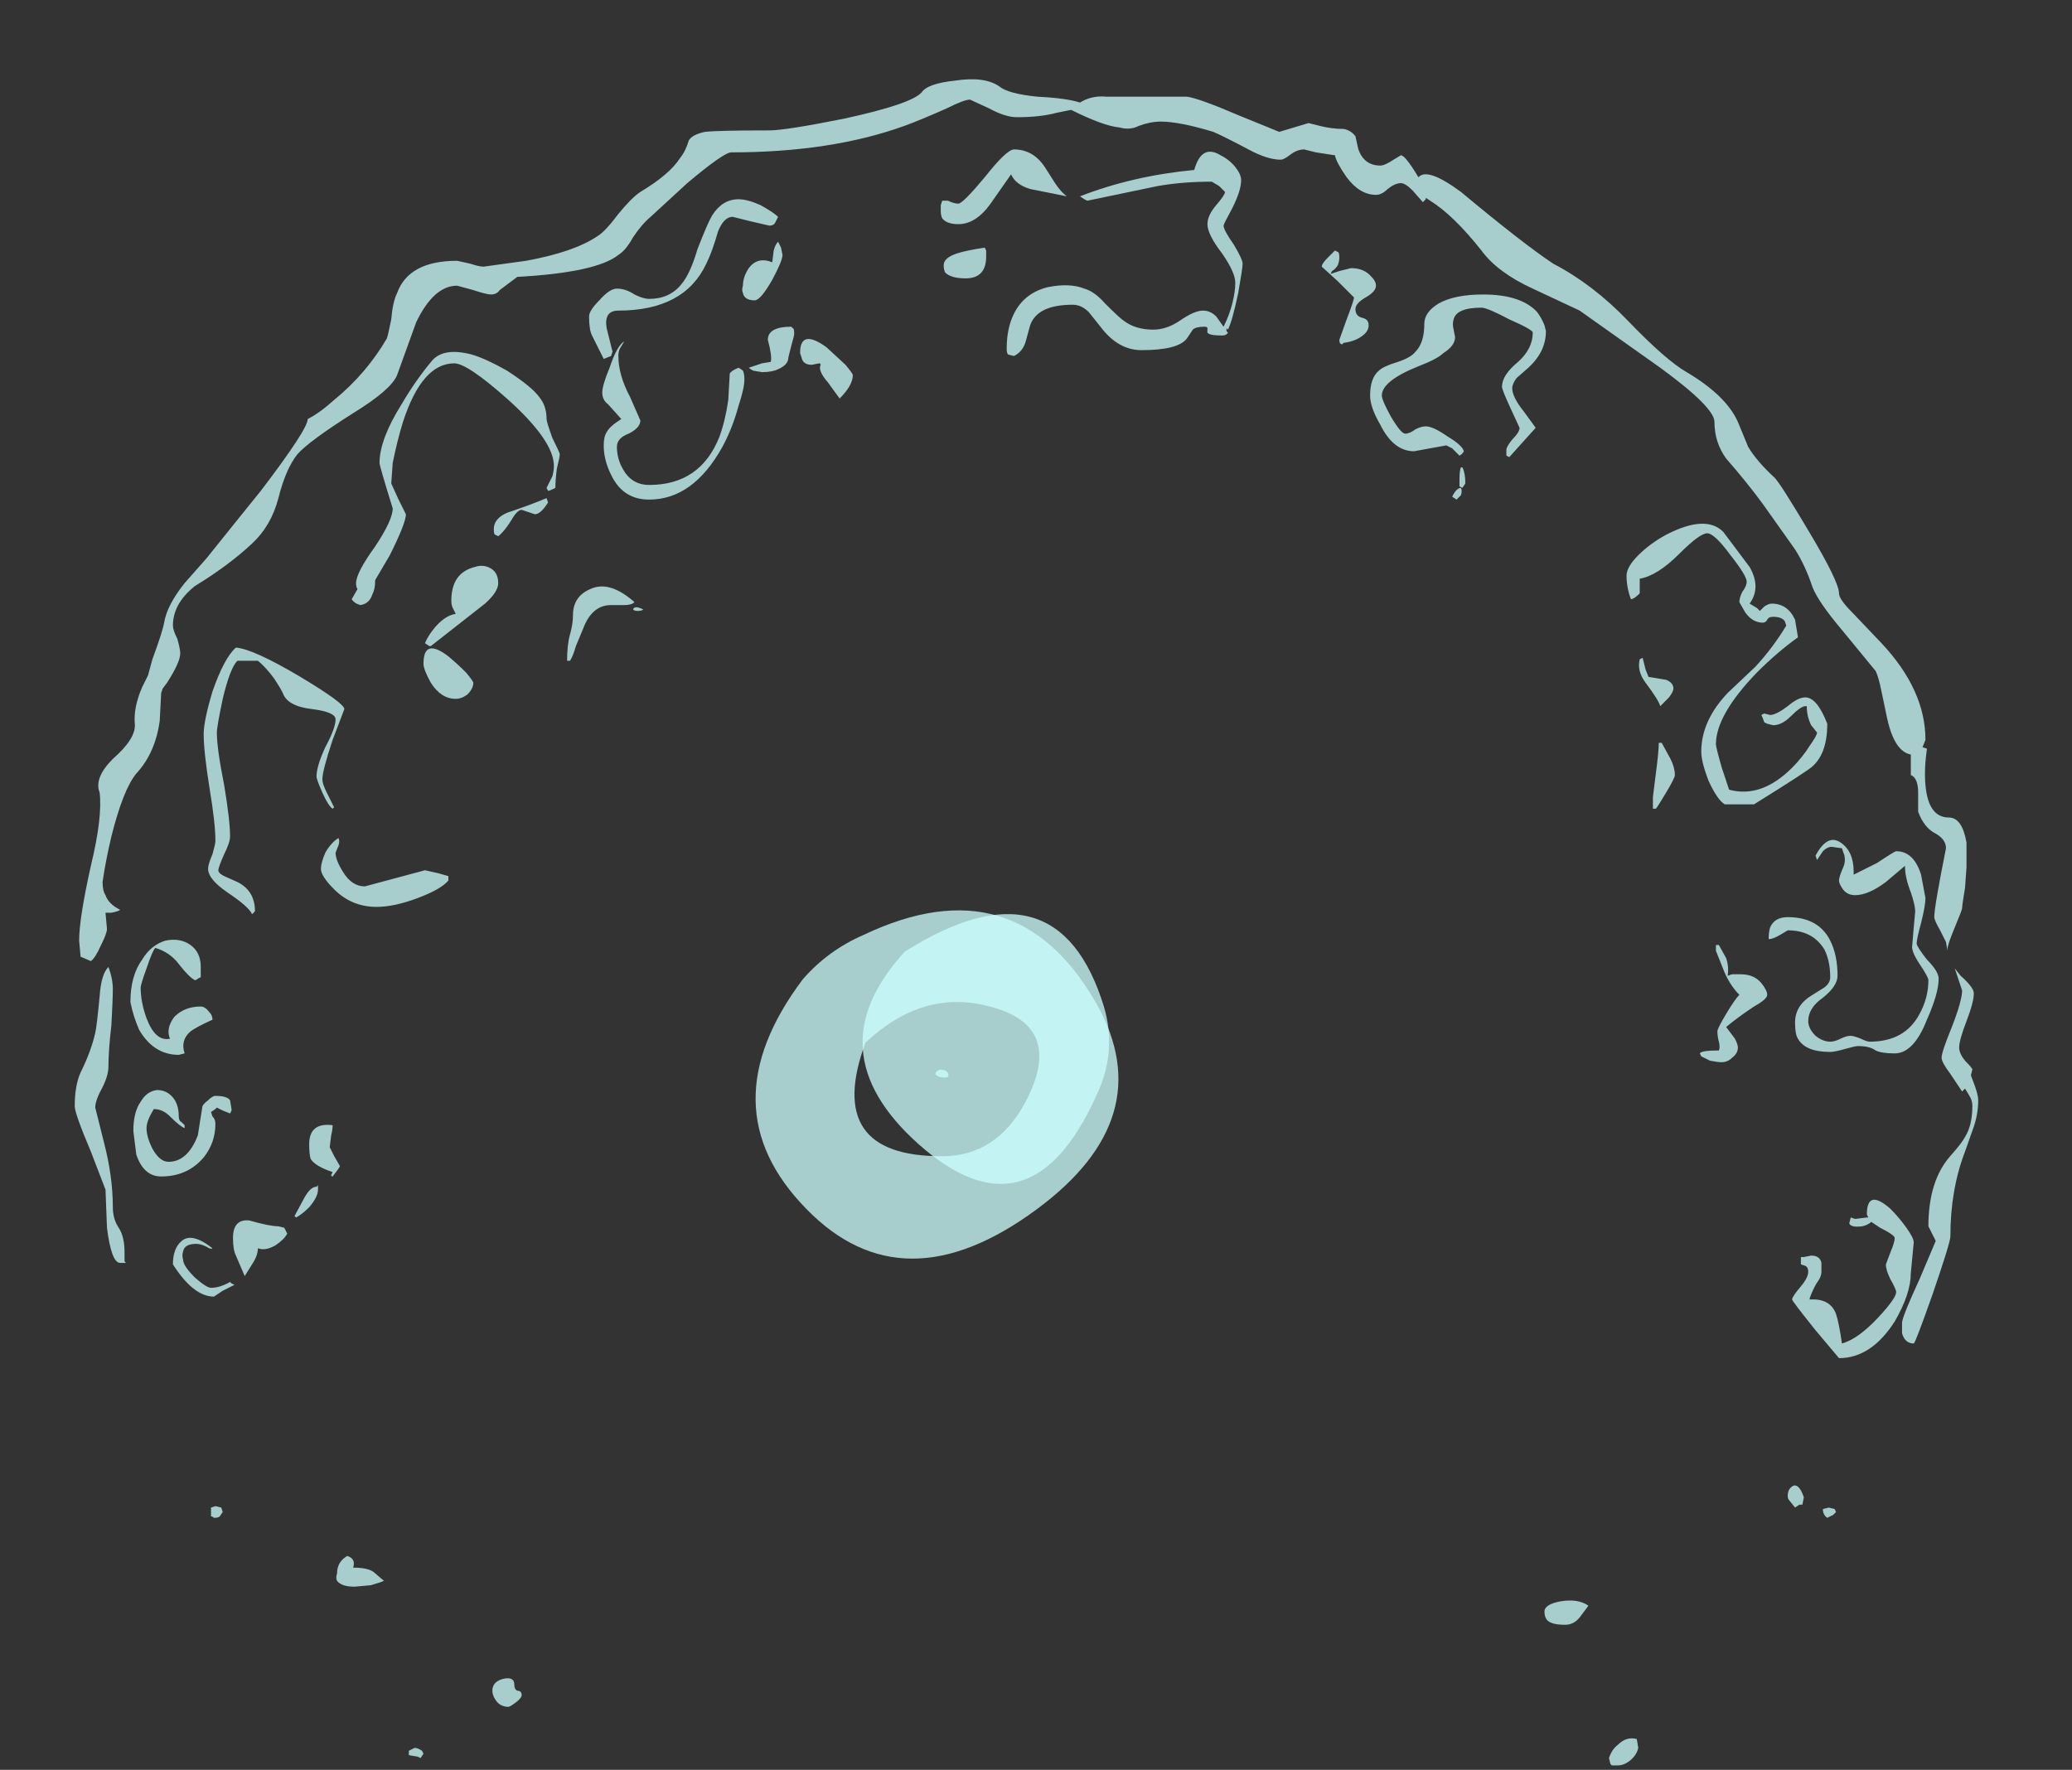 <?xml version="1.0" encoding="UTF-8" standalone="no"?>
<svg xmlns:ffdec="https://www.free-decompiler.com/flash" xmlns:xlink="http://www.w3.org/1999/xlink" ffdec:objectType="frame" height="422.8px" width="494.9px" xmlns="http://www.w3.org/2000/svg">
  <rect width="100%" height="100%" fill="#333333" stroke="none"/>
  <g transform="matrix(1.0, 0.0, 0.0, 1.0, 249.55, 353.5)">
    <use ffdec:characterId="200" height="57.55" transform="matrix(7.0, 0.0, 0.0, 7.0, -231.7, -334.6)" width="64.95" xlink:href="#shape0"/>
    <use ffdec:characterId="201" height="14.1" transform="matrix(-3.957, 5.189, 4.529, 3.454, -32.098, -153.258)" width="13.2" xlink:href="#shape1"/>
    <use ffdec:characterId="197" height="7.75" transform="matrix(7.0, -3.822, 3.822, 7.0, -53.066, -115.433)" width="7.4" xlink:href="#shape2"/>
  </g>
  <defs>
    <g id="shape0" transform="matrix(1.0, 0.0, 0.0, 1.0, 33.1, 47.8)">
      <path d="M23.4 -31.55 Q22.85 -32.3 22.6 -32.3 22.35 -32.3 21.65 -31.6 20.9 -30.85 20.3 -30.75 L20.3 -30.25 Q20.1 -30.05 20.0 -30.05 19.85 -30.45 19.85 -30.85 19.85 -31.15 20.25 -31.55 20.65 -31.95 21.2 -32.25 22.55 -32.95 23.15 -32.35 L24.05 -31.15 Q24.45 -30.45 24.05 -29.9 L24.3 -29.75 24.4 -29.65 24.55 -29.8 Q24.7 -29.9 24.8 -29.9 25.35 -29.9 25.6 -29.35 L25.7 -28.75 Q25.0 -28.25 24.3 -27.55 22.9 -26.1 22.9 -25.1 22.9 -25.0 23.1 -24.3 L23.35 -23.55 Q24.45 -23.25 25.5 -24.3 25.85 -24.65 26.1 -25.05 26.35 -25.4 26.35 -25.5 L26.15 -25.75 Q26.0 -26.05 26.0 -26.4 L25.95 -26.4 Q25.8 -26.4 25.45 -26.05 25.15 -25.75 24.85 -25.75 L24.65 -25.8 24.55 -25.85 Q24.5 -26.0 24.45 -26.1 L24.55 -26.15 24.75 -26.1 Q24.95 -26.1 25.35 -26.4 25.7 -26.7 25.95 -26.7 26.35 -26.7 26.7 -25.8 26.7 -24.8 26.2 -24.35 26.05 -24.2 24.2 -23.05 L23.2 -23.05 Q22.95 -23.2 22.65 -23.85 22.4 -24.5 22.4 -24.85 22.4 -25.9 23.3 -26.85 L24.25 -27.75 Q24.85 -28.4 25.3 -29.15 L25.25 -29.3 Q25.15 -29.45 24.85 -29.45 24.7 -29.45 24.65 -29.35 24.6 -29.25 24.5 -29.25 24.15 -29.25 23.9 -29.6 L23.7 -29.95 Q23.7 -30.1 23.8 -30.3 23.95 -30.5 23.95 -30.65 23.95 -30.85 23.4 -31.55 M5.1 -44.7 Q5.35 -45.6 6.0 -45.2 6.3 -45.05 6.5 -44.8 6.7 -44.55 6.7 -44.35 6.7 -44.0 6.4 -43.4 6.1 -42.85 6.1 -42.8 6.1 -42.65 6.45 -42.15 6.75 -41.65 6.75 -41.5 6.75 -41.35 6.6 -40.5 6.4 -39.55 6.25 -39.25 L6.2 -39.3 6.2 -39.2 6.25 -39.15 Q6.2 -39.05 6.05 -39.05 5.5 -39.05 5.55 -39.2 L5.55 -39.3 Q5.55 -39.35 5.45 -39.35 5.15 -39.35 5.05 -39.25 L4.85 -38.95 Q4.55 -38.55 3.3 -38.55 2.5 -38.55 1.9 -39.35 L1.5 -39.85 Q1.25 -40.1 0.95 -40.1 -0.25 -40.1 -0.5 -39.4 L-0.65 -38.85 Q-0.75 -38.5 -1.05 -38.35 L-1.25 -38.4 Q-1.3 -38.45 -1.3 -38.6 -1.3 -39.3 -1.05 -39.8 -0.7 -40.5 0.1 -40.7 0.85 -40.85 1.35 -40.65 1.7 -40.55 2.05 -40.15 2.55 -39.65 2.7 -39.55 3.1 -39.25 3.7 -39.25 4.15 -39.25 4.6 -39.55 5.1 -39.9 5.4 -39.9 5.65 -39.9 5.85 -39.7 L6.1 -39.35 Q6.3 -39.75 6.4 -40.15 6.5 -40.55 6.5 -40.85 6.5 -41.2 6.05 -41.85 5.55 -42.5 5.55 -42.85 5.55 -43.15 5.85 -43.5 6.15 -43.85 6.15 -43.95 L5.95 -44.15 5.7 -44.3 Q4.7 -44.3 3.85 -44.15 L1.45 -43.65 1.35 -43.7 1.2 -43.8 Q3.0 -44.5 5.1 -44.7 M0.75 -43.8 L-0.5 -44.05 Q-1.0 -44.2 -1.15 -44.55 L-1.85 -43.55 Q-2.35 -42.85 -2.95 -42.85 -3.35 -42.85 -3.5 -43.05 -3.55 -43.15 -3.55 -43.3 L-3.55 -43.5 -3.5 -43.65 -3.3 -43.65 Q-3.1 -43.55 -2.95 -43.55 -2.8 -43.55 -2.05 -44.45 -1.3 -45.4 -1.05 -45.4 -0.4 -45.4 0.0 -44.8 L0.35 -44.25 Q0.55 -43.95 0.75 -43.8 M11.3 -40.75 Q11.3 -40.55 10.95 -40.35 10.6 -40.15 10.6 -39.95 10.6 -39.7 10.85 -39.65 11.05 -39.6 11.05 -39.4 11.05 -39.2 10.85 -39.05 10.6 -38.85 10.2 -38.8 L10.15 -38.75 Q10.05 -38.75 10.05 -38.9 L10.3 -39.6 Q10.55 -40.25 10.55 -40.35 L10.0 -40.9 9.45 -41.4 Q9.45 -41.5 9.65 -41.7 L9.9 -41.95 10.0 -41.9 Q10.05 -41.9 10.05 -41.7 10.05 -41.6 10.0 -41.45 9.9 -41.3 9.8 -41.25 L9.75 -41.15 10.05 -41.25 10.45 -41.35 Q10.9 -41.35 11.15 -41.05 11.3 -40.9 11.3 -40.75 M11.4 -37.85 Q11.55 -38.0 12.05 -38.15 12.5 -38.3 12.65 -38.5 12.95 -38.8 12.95 -39.45 12.95 -39.85 13.45 -40.15 14.0 -40.45 14.95 -40.45 16.25 -40.45 16.8 -39.85 16.95 -39.65 17.05 -39.4 L17.1 -39.2 Q17.1 -38.5 16.5 -37.95 L16.1 -37.6 Q15.95 -37.4 15.95 -37.25 15.95 -36.95 16.35 -36.45 L16.75 -35.9 15.85 -34.9 15.75 -34.95 Q15.75 -35.0 15.75 -35.15 15.75 -35.25 15.95 -35.5 16.2 -35.75 16.2 -35.9 L15.9 -36.55 Q15.6 -37.2 15.6 -37.3 15.6 -37.7 16.15 -38.15 16.65 -38.6 16.65 -39.15 16.65 -39.25 15.85 -39.6 15.1 -40.0 14.9 -40.0 14.05 -40.0 13.95 -39.6 13.9 -39.45 13.95 -39.25 L14.0 -39.0 Q14.0 -38.7 13.6 -38.45 13.4 -38.25 12.75 -38.0 11.5 -37.5 11.5 -37.0 11.5 -36.85 11.8 -36.3 12.15 -35.7 12.3 -35.7 12.45 -35.7 12.65 -35.85 12.85 -35.95 13.0 -35.95 13.25 -35.95 13.75 -35.6 14.25 -35.3 14.3 -35.1 14.25 -35.0 14.15 -34.95 L13.9 -35.2 13.7 -35.3 12.6 -35.1 Q11.9 -35.1 11.45 -36.0 11.1 -36.6 11.1 -37.0 11.1 -37.6 11.4 -37.85 M14.25 -34.55 Q14.35 -34.35 14.35 -34.0 L14.25 -33.85 14.15 -33.9 Q14.15 -33.95 14.15 -34.15 14.15 -34.45 14.2 -34.55 L14.25 -34.55 M14.2 -33.6 L14.05 -33.45 13.9 -33.55 Q14.05 -33.85 14.2 -33.85 14.25 -33.75 14.2 -33.6 M20.3 -28.0 L20.4 -28.05 20.5 -27.65 20.6 -27.4 21.2 -27.3 Q21.45 -27.2 21.45 -27.0 21.45 -26.9 21.3 -26.7 L21.0 -26.4 Q20.95 -26.6 20.5 -27.2 20.2 -27.6 20.3 -28.0 M21.05 -25.15 Q21.1 -25.05 21.35 -24.6 21.5 -24.3 21.5 -24.05 21.5 -23.95 21.2 -23.45 20.9 -22.95 20.85 -22.9 L20.75 -22.9 20.75 -23.3 20.85 -24.1 Q20.95 -24.85 20.95 -25.15 L21.05 -25.15 M22.95 -15.3 Q22.95 -15.4 23.25 -15.9 23.55 -16.4 23.7 -16.55 23.4 -16.85 23.2 -17.3 L22.9 -18.05 22.9 -18.25 23.0 -18.25 23.25 -17.8 Q23.35 -17.5 23.3 -17.2 L23.45 -17.25 23.75 -17.25 Q24.2 -17.25 24.45 -16.95 24.65 -16.7 24.65 -16.55 24.65 -16.4 24.2 -16.15 23.6 -15.75 23.25 -15.45 L23.55 -15.05 Q23.65 -14.85 23.65 -14.75 23.65 -14.55 23.45 -14.4 23.3 -14.25 23.1 -14.25 22.95 -14.25 22.7 -14.3 22.5 -14.4 22.4 -14.45 L22.35 -14.55 Q22.4 -14.65 23.0 -14.65 23.05 -14.75 23.0 -14.95 22.95 -15.15 22.95 -15.3 M26.55 -21.45 L26.35 -21.15 26.3 -21.3 Q26.7 -22.05 27.15 -21.75 27.6 -21.45 27.6 -20.75 L27.6 -20.65 Q27.7 -20.7 28.4 -21.05 29.0 -21.45 29.05 -21.45 29.65 -21.45 29.9 -20.65 L30.05 -19.85 Q30.05 -19.6 29.9 -19.0 29.75 -18.45 29.75 -18.3 29.75 -18.2 30.1 -17.75 30.5 -17.35 30.5 -17.1 30.5 -16.6 30.1 -15.7 29.65 -14.55 29.0 -14.55 28.55 -14.55 28.35 -14.65 28.15 -14.8 27.75 -14.8 27.65 -14.8 27.3 -14.7 26.95 -14.6 26.8 -14.6 25.95 -14.6 25.7 -15.05 25.6 -15.2 25.6 -15.6 25.6 -16.2 26.2 -16.55 L26.6 -16.8 Q26.8 -16.95 26.8 -17.15 26.8 -17.7 26.6 -18.1 26.2 -18.75 25.35 -18.75 L25.1 -18.6 Q24.85 -18.45 24.7 -18.45 24.7 -18.7 24.75 -18.85 24.9 -19.2 25.35 -19.2 26.4 -19.2 26.8 -18.4 27.05 -17.9 27.05 -17.2 27.05 -16.85 26.55 -16.45 26.05 -16.1 26.05 -15.65 26.05 -15.4 26.3 -15.15 26.55 -14.95 26.8 -14.95 26.95 -14.95 27.15 -15.05 27.35 -15.15 27.5 -15.15 27.6 -15.15 27.85 -15.05 28.05 -14.95 28.15 -14.95 29.35 -14.95 29.85 -15.9 30.15 -16.45 30.15 -17.05 30.15 -17.15 29.85 -17.6 29.55 -18.05 29.6 -18.25 L29.65 -18.85 29.7 -19.4 Q29.7 -19.6 29.55 -20.05 29.35 -20.55 29.35 -20.95 L28.7 -20.4 Q28.1 -19.95 27.65 -19.95 27.35 -19.95 27.2 -20.2 27.1 -20.35 27.1 -20.45 27.1 -20.55 27.2 -20.8 27.3 -21.0 27.3 -21.15 27.3 -21.3 27.25 -21.4 L27.2 -21.55 26.85 -21.6 Q26.7 -21.6 26.55 -21.45 M29.65 -8.1 L29.55 -7.05 Q29.55 -6.35 29.0 -5.4 28.2 -4.15 27.1 -4.15 L26.3 -5.1 Q25.5 -6.1 25.5 -6.15 25.5 -6.25 25.8 -6.6 26.05 -6.9 26.05 -7.1 26.05 -7.25 25.95 -7.3 L25.8 -7.35 25.8 -7.6 25.9 -7.6 26.15 -7.65 Q26.45 -7.65 26.5 -7.4 L26.5 -7.1 Q26.5 -6.95 26.4 -6.8 26.25 -6.6 26.1 -6.2 L26.1 -6.15 Q26.8 -6.2 27.0 -5.65 27.1 -5.35 27.2 -4.65 27.75 -4.8 28.45 -5.55 29.05 -6.2 29.05 -6.4 29.05 -6.5 28.85 -6.85 28.7 -7.15 28.7 -7.35 L28.85 -7.75 Q29.0 -8.1 29.0 -8.25 29.0 -8.35 28.5 -8.6 L28.2 -8.8 Q28.1 -8.7 27.9 -8.65 27.5 -8.6 27.45 -8.75 L27.5 -8.95 27.65 -8.9 28.05 -8.95 28.1 -8.95 28.05 -9.05 Q28.05 -9.95 28.85 -9.25 29.15 -8.95 29.4 -8.6 29.65 -8.25 29.65 -8.1 M25.6 0.95 L25.4 0.7 Q25.35 0.65 25.35 0.55 25.35 0.3 25.55 0.2 25.75 0.15 25.9 0.6 L25.85 0.85 25.75 0.85 25.6 0.95 M18.25 4.7 Q18.05 4.95 17.75 4.95 17.3 4.95 17.15 4.8 17.05 4.7 17.05 4.5 17.05 4.25 17.6 4.15 18.2 4.05 18.55 4.3 L18.25 4.7 M-10.45 -43.7 Q-10.15 -43.7 -9.7 -43.5 -9.25 -43.25 -9.1 -43.1 L-9.2 -42.9 Q-9.25 -42.8 -9.4 -42.8 L-10.05 -42.95 -10.65 -43.1 Q-10.95 -43.1 -11.15 -42.6 -11.35 -41.9 -11.55 -41.5 -12.3 -39.9 -14.55 -39.9 -15.05 -39.9 -14.95 -39.3 L-14.75 -38.5 -14.8 -38.35 -15.05 -38.25 -15.45 -39.05 Q-15.55 -39.25 -15.55 -39.7 -15.55 -39.9 -15.2 -40.25 -14.85 -40.65 -14.6 -40.65 -14.3 -40.65 -14.0 -40.45 -13.7 -40.3 -13.5 -40.3 -12.8 -40.3 -12.4 -40.8 -12.1 -41.15 -11.85 -42.0 -11.5 -42.9 -11.35 -43.15 -11.0 -43.7 -10.45 -43.7 M-14.85 -37.95 Q-14.6 -38.7 -14.35 -38.85 L-14.5 -38.6 Q-14.55 -38.5 -14.55 -38.35 -14.55 -37.7 -14.15 -36.95 L-13.8 -36.15 Q-13.8 -35.9 -14.2 -35.7 -14.6 -35.55 -14.6 -35.25 -14.6 -34.85 -14.4 -34.5 -14.1 -33.95 -13.5 -33.95 -11.75 -33.95 -11.1 -35.6 -10.9 -36.15 -10.8 -36.85 L-10.75 -37.75 Q-10.7 -37.85 -10.45 -37.95 -10.35 -37.9 -10.3 -37.85 -10.25 -37.75 -10.25 -37.55 -10.25 -37.25 -10.45 -36.65 -10.65 -35.9 -11.0 -35.25 -12.0 -33.45 -13.5 -33.45 -14.4 -33.45 -14.8 -34.3 -15.05 -34.8 -15.05 -35.3 -15.05 -35.6 -14.95 -35.75 -14.85 -35.95 -14.45 -36.2 L-14.9 -36.7 Q-15.1 -36.85 -15.1 -37.1 -15.1 -37.35 -14.85 -37.95 M-17.0 -36.2 Q-17.0 -36.1 -16.8 -35.55 -16.55 -35.05 -16.55 -35.0 -16.55 -34.9 -16.65 -34.5 -16.7 -34.1 -16.7 -33.85 L-16.8 -33.8 Q-16.9 -33.75 -16.95 -33.75 L-17.0 -33.85 -16.8 -34.25 Q-16.75 -34.45 -16.75 -34.6 -16.75 -35.45 -18.3 -36.85 -19.7 -38.1 -20.15 -38.1 -21.25 -38.1 -21.9 -36.1 -22.1 -35.45 -22.25 -34.7 L-22.3 -34.0 -22.05 -33.45 -21.8 -32.95 Q-21.8 -32.65 -22.35 -31.55 L-22.85 -30.7 -22.85 -30.65 Q-22.85 -30.4 -22.95 -30.2 -23.05 -29.9 -23.35 -29.85 -23.55 -29.9 -23.65 -30.05 L-23.45 -30.4 Q-23.5 -30.45 -23.5 -30.6 -23.5 -30.95 -22.85 -31.85 -22.25 -32.75 -22.25 -33.15 -22.7 -34.6 -22.7 -34.7 -22.7 -35.5 -21.95 -36.7 -21.45 -37.55 -20.9 -38.2 -20.5 -38.65 -19.55 -38.4 -19.05 -38.25 -18.35 -37.85 -17.5 -37.3 -17.25 -36.95 -17.0 -36.65 -17.0 -36.2 M-18.2 -32.75 Q-18.45 -32.35 -18.65 -32.2 L-18.75 -32.25 Q-18.8 -32.25 -18.8 -32.45 -18.8 -32.8 -18.35 -33.0 -17.6 -33.25 -17.0 -33.5 L-16.95 -33.35 Q-17.2 -32.95 -17.4 -32.95 L-17.85 -33.1 Q-18.0 -33.1 -18.2 -32.75 M-21.0 -28.45 L-21.15 -28.55 Q-21.05 -28.8 -20.8 -29.1 -20.45 -29.5 -20.1 -29.55 L-20.2 -29.75 Q-20.25 -29.85 -20.25 -30.0 -20.25 -30.95 -19.45 -31.15 -19.15 -31.25 -18.9 -31.1 -18.65 -30.95 -18.65 -30.6 -18.65 -30.3 -19.1 -29.9 L-20.95 -28.45 -21.0 -28.45 M-15.75 -29.05 L-16.0 -28.45 Q-16.1 -28.1 -16.2 -27.95 L-16.3 -27.95 Q-16.3 -28.5 -16.2 -28.85 -16.1 -29.2 -16.1 -29.5 -16.1 -30.15 -15.5 -30.4 -14.85 -30.7 -14.0 -29.95 -14.1 -29.85 -14.35 -29.85 L-14.8 -29.85 Q-15.45 -29.85 -15.75 -29.05 M-14.05 -29.7 Q-14.0 -29.85 -13.7 -29.7 -13.75 -29.65 -13.9 -29.65 -14.0 -29.65 -14.05 -29.7 M-2.0 -41.95 Q-2.0 -41.9 -2.0 -41.75 -2.0 -41.0 -2.7 -41.0 -3.2 -41.0 -3.4 -41.2 -3.45 -41.3 -3.45 -41.45 -3.45 -41.7 -3.0 -41.85 -2.7 -41.95 -2.05 -42.05 L-2.0 -41.95 M-8.6 -39.3 Q-8.55 -39.3 -8.55 -39.1 -8.55 -39.05 -8.65 -38.7 L-8.75 -38.3 Q-8.75 -38.05 -9.1 -37.9 -9.3 -37.8 -9.65 -37.8 L-9.95 -37.85 Q-10.05 -37.9 -10.1 -37.95 L-9.65 -38.1 -9.35 -38.15 Q-9.3 -38.35 -9.45 -38.9 -9.45 -39.35 -8.65 -39.35 L-8.6 -39.3 M-9.3 -40.95 Q-9.7 -40.25 -9.9 -40.25 -10.25 -40.25 -10.3 -40.5 -10.35 -40.6 -10.3 -40.75 -10.3 -41.05 -10.1 -41.35 -9.8 -41.75 -9.3 -41.55 L-9.25 -41.95 Q-9.2 -42.15 -9.1 -42.25 L-9.0 -42.05 -8.95 -41.8 Q-8.95 -41.6 -9.3 -40.95 M-6.55 -37.7 Q-6.55 -37.35 -7.0 -36.9 L-7.4 -37.45 Q-7.75 -37.85 -7.65 -38.05 -7.65 -38.1 -7.7 -38.1 L-7.95 -38.05 Q-8.25 -38.05 -8.3 -38.3 L-8.35 -38.45 Q-8.35 -39.3 -7.45 -38.65 L-6.8 -38.05 Q-6.55 -37.75 -6.55 -37.7 M-26.0 -26.85 Q-26.1 -27.05 -26.3 -27.35 -26.6 -27.75 -26.85 -27.95 L-27.55 -27.95 Q-27.8 -27.7 -28.05 -26.65 -28.25 -25.7 -28.25 -25.5 -28.25 -24.95 -28.0 -23.7 -27.8 -22.5 -27.8 -21.95 -27.8 -21.75 -28.0 -21.35 -28.2 -20.9 -28.2 -20.8 -28.2 -20.7 -28.0 -20.6 L-27.55 -20.4 Q-26.95 -20.1 -26.95 -19.4 L-27.05 -19.3 Q-27.15 -19.55 -27.9 -20.05 -28.55 -20.5 -28.55 -20.85 -28.55 -21.0 -28.4 -21.35 -28.3 -21.7 -28.3 -21.8 -28.3 -22.4 -28.5 -23.6 -28.7 -24.85 -28.7 -25.45 -28.7 -25.9 -28.4 -26.9 -28.0 -28.05 -27.6 -28.4 -27.0 -28.35 -25.4 -27.4 -23.9 -26.5 -23.9 -26.3 L-24.3 -25.25 Q-24.65 -24.2 -24.65 -23.9 -24.65 -23.75 -24.5 -23.45 L-24.25 -22.95 -24.3 -22.9 Q-24.45 -23.0 -24.65 -23.45 -24.85 -23.9 -24.85 -24.0 -24.85 -24.35 -24.55 -25.0 -24.2 -25.65 -24.2 -25.95 -24.2 -26.2 -25.0 -26.3 -25.85 -26.4 -26.0 -26.85 M-24.1 -21.65 L-24.2 -21.4 Q-24.2 -21.15 -23.95 -20.75 -23.65 -20.25 -23.2 -20.25 L-21.15 -20.8 -20.7 -20.7 -20.35 -20.6 -20.35 -20.45 Q-20.6 -20.15 -21.4 -19.85 -22.2 -19.55 -22.8 -19.55 -23.65 -19.55 -24.25 -20.15 -24.7 -20.6 -24.7 -20.85 -24.7 -21.05 -24.55 -21.4 -24.35 -21.75 -24.1 -21.9 -24.05 -21.8 -24.1 -21.65 M-29.15 -18.25 Q-28.8 -18.0 -28.8 -17.5 L-28.8 -17.15 -28.9 -17.1 Q-28.95 -17.05 -29.0 -17.05 -29.2 -17.15 -29.55 -17.6 -29.85 -18.0 -30.35 -18.15 -30.45 -18.05 -30.65 -17.45 -30.85 -16.9 -30.85 -16.8 -30.85 -16.3 -30.65 -15.75 -30.35 -14.95 -29.85 -15.05 -30.0 -15.4 -29.7 -15.8 -29.35 -16.15 -28.8 -16.15 -28.65 -16.15 -28.5 -15.95 -28.4 -15.85 -28.4 -15.7 -28.95 -15.45 -29.15 -15.3 -29.5 -15.0 -29.35 -14.55 L-29.55 -14.5 Q-30.4 -14.5 -30.9 -15.35 -31.1 -15.8 -31.2 -16.3 -31.2 -17.2 -30.8 -17.75 -30.5 -18.25 -30.0 -18.4 -29.5 -18.5 -29.15 -18.25 M-24.35 -11.75 L-24.4 -11.35 -24.25 -11.05 -24.05 -10.7 Q-24.1 -10.6 -24.3 -10.35 -24.35 -10.35 -24.35 -10.4 L-24.3 -10.5 Q-24.9 -10.7 -25.05 -10.95 -25.1 -11.1 -25.1 -11.45 -25.1 -12.2 -24.3 -12.1 -24.3 -11.95 -24.35 -11.75 M-28.3 -13.1 Q-27.9 -13.1 -27.8 -12.95 L-27.75 -12.65 -27.75 -12.6 -27.8 -12.5 -28.05 -12.6 -28.25 -12.7 -28.3 -12.65 -28.45 -12.55 -28.4 -12.4 Q-28.3 -12.3 -28.3 -12.15 -28.3 -11.5 -28.7 -11.0 -29.25 -10.35 -30.15 -10.35 -30.75 -10.35 -31.0 -11.1 L-31.1 -11.9 Q-31.1 -12.55 -30.85 -12.9 -30.65 -13.25 -30.3 -13.3 -30.0 -13.3 -29.8 -13.1 -29.55 -12.85 -29.55 -12.4 -29.55 -12.25 -29.45 -12.2 L-29.35 -12.1 -29.35 -12.0 Q-29.5 -12.05 -29.85 -12.4 -30.1 -12.65 -30.4 -12.65 -30.65 -12.25 -30.65 -12.0 -30.65 -11.7 -30.45 -11.3 -30.2 -10.85 -29.9 -10.85 -29.25 -10.85 -28.9 -11.75 L-28.75 -12.7 Q-28.75 -12.8 -28.55 -12.95 -28.4 -13.1 -28.3 -13.1 M-27.15 -8.85 Q-26.45 -8.65 -26.15 -8.65 L-25.95 -8.6 -25.85 -8.4 Q-25.95 -8.2 -26.25 -8.0 -26.6 -7.8 -26.85 -7.9 -26.85 -7.65 -27.05 -7.35 L-27.3 -6.95 -27.6 -7.65 Q-27.7 -7.85 -27.7 -8.25 -27.7 -8.9 -27.15 -8.85 M-28.6 -7.95 Q-28.8 -8.05 -28.95 -8.05 -29.35 -8.05 -29.4 -7.8 -29.45 -7.65 -29.4 -7.5 -29.4 -7.3 -29.0 -6.9 -28.6 -6.55 -28.45 -6.55 -28.15 -6.55 -27.8 -6.75 L-27.75 -6.7 -27.65 -6.65 -28.05 -6.45 -28.35 -6.25 Q-29.05 -6.25 -29.75 -7.35 -29.75 -7.9 -29.45 -8.15 -29.1 -8.45 -28.4 -7.9 -28.45 -7.85 -28.6 -7.95 M-24.8 -10.05 L-24.8 -9.9 Q-24.8 -9.65 -25.1 -9.3 -25.35 -9.05 -25.55 -8.95 L-25.6 -9.0 -25.25 -9.65 Q-25.05 -10.0 -24.85 -10.0 L-24.8 -10.05 M-20.95 -27.2 Q-21.2 -27.65 -21.2 -27.85 -21.2 -28.75 -20.35 -28.1 -20.05 -27.85 -19.75 -27.55 -19.5 -27.25 -19.5 -27.2 -19.5 -27.0 -19.7 -26.8 -19.9 -26.65 -20.1 -26.65 -20.6 -26.65 -20.95 -27.2 M-23.0 3.6 L-23.55 3.65 Q-24.0 3.65 -24.15 3.45 -24.2 3.35 -24.15 3.2 -24.15 2.8 -23.8 2.6 -23.65 2.65 -23.6 2.75 -23.55 2.85 -23.6 3.0 -23.1 3.0 -22.9 3.15 L-22.55 3.45 Q-22.65 3.5 -23.0 3.6 M-18.1 7.0 Q-18.1 7.15 -18.0 7.2 -17.85 7.2 -17.85 7.35 -17.85 7.45 -18.05 7.6 -18.25 7.75 -18.3 7.75 -18.6 7.75 -18.75 7.5 -18.85 7.35 -18.85 7.2 -18.85 6.9 -18.5 6.8 -18.1 6.7 -18.1 7.0" fill="#ccfffe" fill-opacity="0.753" fill-rule="evenodd" stroke="none"/>
      <path d="M23.25 -34.85 Q22.85 -35.4 22.85 -36.1 22.85 -36.6 21.0 -37.95 L18.25 -39.9 16.65 -40.65 Q15.45 -41.2 14.9 -41.95 13.95 -43.15 13.15 -43.65 L13.0 -43.75 13.0 -43.7 12.9 -43.6 12.55 -44.0 Q12.3 -44.25 12.15 -44.25 11.95 -44.25 11.7 -44.05 11.5 -43.85 11.3 -43.85 10.75 -43.85 10.3 -44.45 9.95 -44.95 9.9 -45.2 L9.25 -45.3 8.85 -45.4 Q8.6 -45.4 8.35 -45.2 8.15 -45.05 8.05 -45.05 7.6 -45.05 6.95 -45.4 6.1 -45.85 5.75 -46.0 4.6 -46.35 3.95 -46.35 3.6 -46.35 3.2 -46.2 2.9 -46.05 2.55 -46.15 2.0 -46.2 0.9 -46.75 L0.4 -46.65 Q-0.15 -46.5 -0.95 -46.5 -1.35 -46.5 -1.9 -46.8 L-2.55 -47.1 Q-2.75 -47.1 -3.35 -46.8 -4.25 -46.4 -4.8 -46.2 -7.3 -45.3 -10.7 -45.3 -10.95 -45.3 -12.2 -44.25 L-13.45 -43.1 Q-13.75 -42.85 -14.05 -42.4 -14.3 -41.95 -14.55 -41.8 -15.3 -41.2 -18.0 -41.05 L-18.6 -40.6 Q-18.7 -40.45 -18.9 -40.45 -19.05 -40.45 -19.5 -40.6 L-20.05 -40.75 Q-20.85 -40.75 -21.45 -39.5 L-22.1 -37.7 Q-22.3 -37.2 -23.6 -36.4 -25.1 -35.45 -25.5 -35.0 -25.9 -34.5 -26.15 -33.5 -26.4 -32.55 -27.05 -31.95 -27.85 -31.2 -29.0 -30.5 -29.75 -29.9 -29.75 -29.15 -29.75 -29.0 -29.6 -28.7 -29.5 -28.35 -29.5 -28.2 -29.5 -27.9 -29.95 -27.2 L-30.1 -27.0 -30.15 -26.85 -30.2 -25.9 Q-30.35 -24.8 -31.0 -24.1 -31.45 -23.55 -31.85 -21.95 -32.05 -21.1 -32.15 -20.4 -32.15 -20.1 -32.05 -19.95 -31.95 -19.65 -31.55 -19.45 -31.6 -19.4 -31.85 -19.35 L-32.05 -19.35 -32.0 -18.8 Q-32.0 -18.65 -32.2 -18.25 -32.4 -17.8 -32.55 -17.7 L-32.9 -17.85 -32.95 -18.4 Q-32.95 -19.15 -32.55 -20.95 -32.15 -22.6 -32.25 -23.45 -32.45 -23.95 -31.8 -24.6 -31.0 -25.3 -31.05 -25.8 -31.1 -26.35 -30.8 -27.05 L-30.6 -27.45 -30.45 -28.0 Q-30.1 -28.95 -30.05 -29.25 -29.95 -29.85 -29.35 -30.6 L-28.6 -31.45 Q-27.6 -32.7 -26.75 -33.75 -25.15 -35.85 -25.15 -36.2 -24.75 -36.4 -24.25 -36.85 -23.15 -37.75 -22.45 -38.95 -22.4 -39.1 -22.3 -39.6 -22.25 -40.2 -22.1 -40.5 -21.7 -41.6 -20.05 -41.6 L-19.6 -41.5 Q-19.3 -41.4 -19.15 -41.4 L-17.7 -41.6 Q-16.05 -41.9 -15.25 -42.45 -15.0 -42.6 -14.55 -43.2 -14.1 -43.75 -13.8 -43.95 -12.8 -44.55 -12.45 -45.1 -12.25 -45.35 -12.15 -45.7 -12.05 -45.9 -11.6 -46.0 -11.15 -46.05 -9.4 -46.05 -8.85 -46.05 -6.85 -46.45 -4.55 -46.95 -4.2 -47.35 -4.0 -47.65 -3.05 -47.75 -2.05 -47.9 -1.55 -47.55 -1.25 -47.3 -0.25 -47.2 0.75 -47.15 1.2 -47.0 1.6 -47.25 2.1 -47.2 L4.85 -47.2 Q5.25 -47.15 6.65 -46.55 L8.0 -46.0 9.0 -46.3 9.4 -46.2 Q9.8 -46.1 10.2 -46.1 10.45 -46.05 10.6 -45.85 L10.7 -45.4 Q10.9 -44.85 11.45 -44.85 11.6 -44.85 11.9 -45.05 L12.15 -45.2 Q12.3 -45.2 12.75 -44.45 13.05 -44.8 14.2 -43.95 16.3 -42.2 17.35 -41.5 18.7 -40.8 19.9 -39.55 21.2 -38.2 21.9 -37.8 23.25 -37.0 23.65 -36.1 L24.0 -35.25 Q24.3 -34.75 24.9 -34.2 25.1 -34.0 26.05 -32.4 27.1 -30.65 27.1 -30.25 27.1 -30.05 27.55 -29.6 L28.55 -28.55 Q30.05 -26.95 30.05 -25.25 L29.95 -25.0 30.1 -24.95 Q30.0 -24.25 30.05 -23.7 30.15 -22.6 30.85 -22.6 31.3 -22.6 31.45 -21.75 L31.45 -20.9 31.4 -20.2 Q31.3 -19.6 31.3 -19.5 31.3 -19.45 31.05 -18.85 30.8 -18.25 30.8 -18.1 L30.8 -18.05 30.75 -18.35 30.55 -18.75 Q30.35 -19.1 30.35 -19.2 30.35 -19.55 30.75 -21.55 30.75 -21.85 30.4 -22.05 30.0 -22.25 29.8 -22.8 29.8 -22.95 29.8 -23.45 29.8 -23.95 29.55 -24.05 L29.55 -24.75 Q29.0 -24.85 28.75 -25.95 L28.55 -26.9 Q28.45 -27.4 28.35 -27.6 L27.2 -29.0 Q26.4 -29.95 26.2 -30.45 25.95 -31.2 25.6 -31.75 L24.5 -33.3 Q23.95 -34.05 23.25 -34.85 M31.05 -17.45 L31.25 -17.2 Q31.7 -16.8 31.7 -16.6 31.7 -16.3 31.45 -15.65 31.2 -15.0 31.2 -14.75 31.2 -14.55 31.4 -14.3 31.65 -14.05 31.65 -14.0 L31.6 -13.8 31.75 -13.4 Q31.85 -13.1 31.85 -12.95 31.85 -12.5 31.7 -12.05 L31.4 -11.2 Q30.9 -9.9 30.9 -8.3 30.9 -8.1 30.3 -6.35 29.7 -4.65 29.65 -4.65 29.35 -4.65 29.25 -5.0 L29.25 -5.35 Q29.25 -5.55 29.85 -6.85 L30.4 -8.15 30.15 -8.65 Q30.15 -10.2 30.9 -11.05 31.3 -11.5 31.4 -11.7 31.65 -12.1 31.65 -12.75 31.65 -12.95 31.55 -13.1 L31.4 -13.35 31.3 -13.25 30.9 -13.85 Q30.6 -14.25 30.6 -14.4 30.6 -14.6 30.95 -15.45 31.3 -16.35 31.3 -16.7 L31.05 -17.45 M26.9 1.2 L26.7 1.3 Q26.55 1.2 26.55 1.0 L26.75 0.95 26.95 1.0 27.0 1.1 26.9 1.2 M19.25 9.5 Q19.35 9.2 19.55 9.05 19.85 8.75 20.2 8.85 L20.25 9.15 Q20.2 9.4 19.95 9.6 19.75 9.75 19.55 9.75 L19.35 9.75 19.3 9.7 19.25 9.5 M-31.95 -17.5 Q-31.8 -17.1 -31.8 -16.75 -31.8 -16.4 -31.85 -15.5 -31.95 -14.65 -31.95 -14.1 -31.95 -13.8 -32.15 -13.4 -32.4 -12.95 -32.4 -12.7 L-32.1 -11.5 Q-31.8 -10.35 -31.8 -9.3 -31.8 -8.9 -31.6 -8.6 -31.4 -8.3 -31.4 -7.75 L-31.4 -7.45 -31.35 -7.4 -31.55 -7.4 Q-31.85 -7.4 -32.0 -8.6 L-32.05 -9.9 -32.55 -11.2 Q-33.1 -12.5 -33.1 -12.75 -33.1 -13.45 -32.9 -13.9 -32.55 -14.6 -32.4 -15.25 -32.35 -15.45 -32.25 -16.5 -32.2 -17.25 -31.95 -17.5 M-21.2 9.35 L-21.3 9.5 -21.4 9.45 -21.7 9.4 -21.7 9.25 -21.5 9.15 Q-21.4 9.15 -21.25 9.25 L-21.2 9.35 M-28.45 0.9 L-28.45 0.95 -28.3 0.9 -28.1 0.95 -28.05 1.1 -28.15 1.25 Q-28.2 1.3 -28.35 1.3 -28.4 1.25 -28.45 1.25 L-28.45 0.9" fill="#ccfffe" fill-opacity="0.753" fill-rule="evenodd" stroke="none"/>
    </g>
    <g id="shape1" transform="matrix(1.0, 0.0, 0.0, 1.0, 3.55, 12.75)">
      <path d="M2.95 -12.75 Q8.8 -12.7 9.55 -6.8 10.3 -1.05 4.45 0.9 -0.95 2.7 -2.85 -2.3 -5.2 -8.6 0.3 -11.85 1.55 -12.65 2.95 -12.75 M1.6 -2.2 Q3.8 -1.8 5.0 -3.6 7.65 -7.55 3.4 -9.05 0.55 -8.5 -0.4 -5.85 -1.55 -2.8 1.6 -2.2 M2.55 -5.9 Q2.85 -6.05 2.75 -5.7 2.6 -5.35 2.5 -5.45 2.35 -5.65 2.55 -5.9" fill="#ccfffe" fill-opacity="0.753" fill-rule="evenodd" stroke="none"/>
    </g>
    <g id="shape2" transform="matrix(1.0, 0.0, 0.0, 1.0, 3.55, 7.2)">
      <path d="M2.2 -0.65 Q-1.65 2.25 -3.15 -1.95 -4.55 -5.9 -0.75 -7.2 4.65 -7.55 3.7 -2.9 3.4 -1.5 2.2 -0.65" fill="#ccfffe" fill-opacity="0.753" fill-rule="evenodd" stroke="none"/>
    </g>
  </defs>
</svg>
